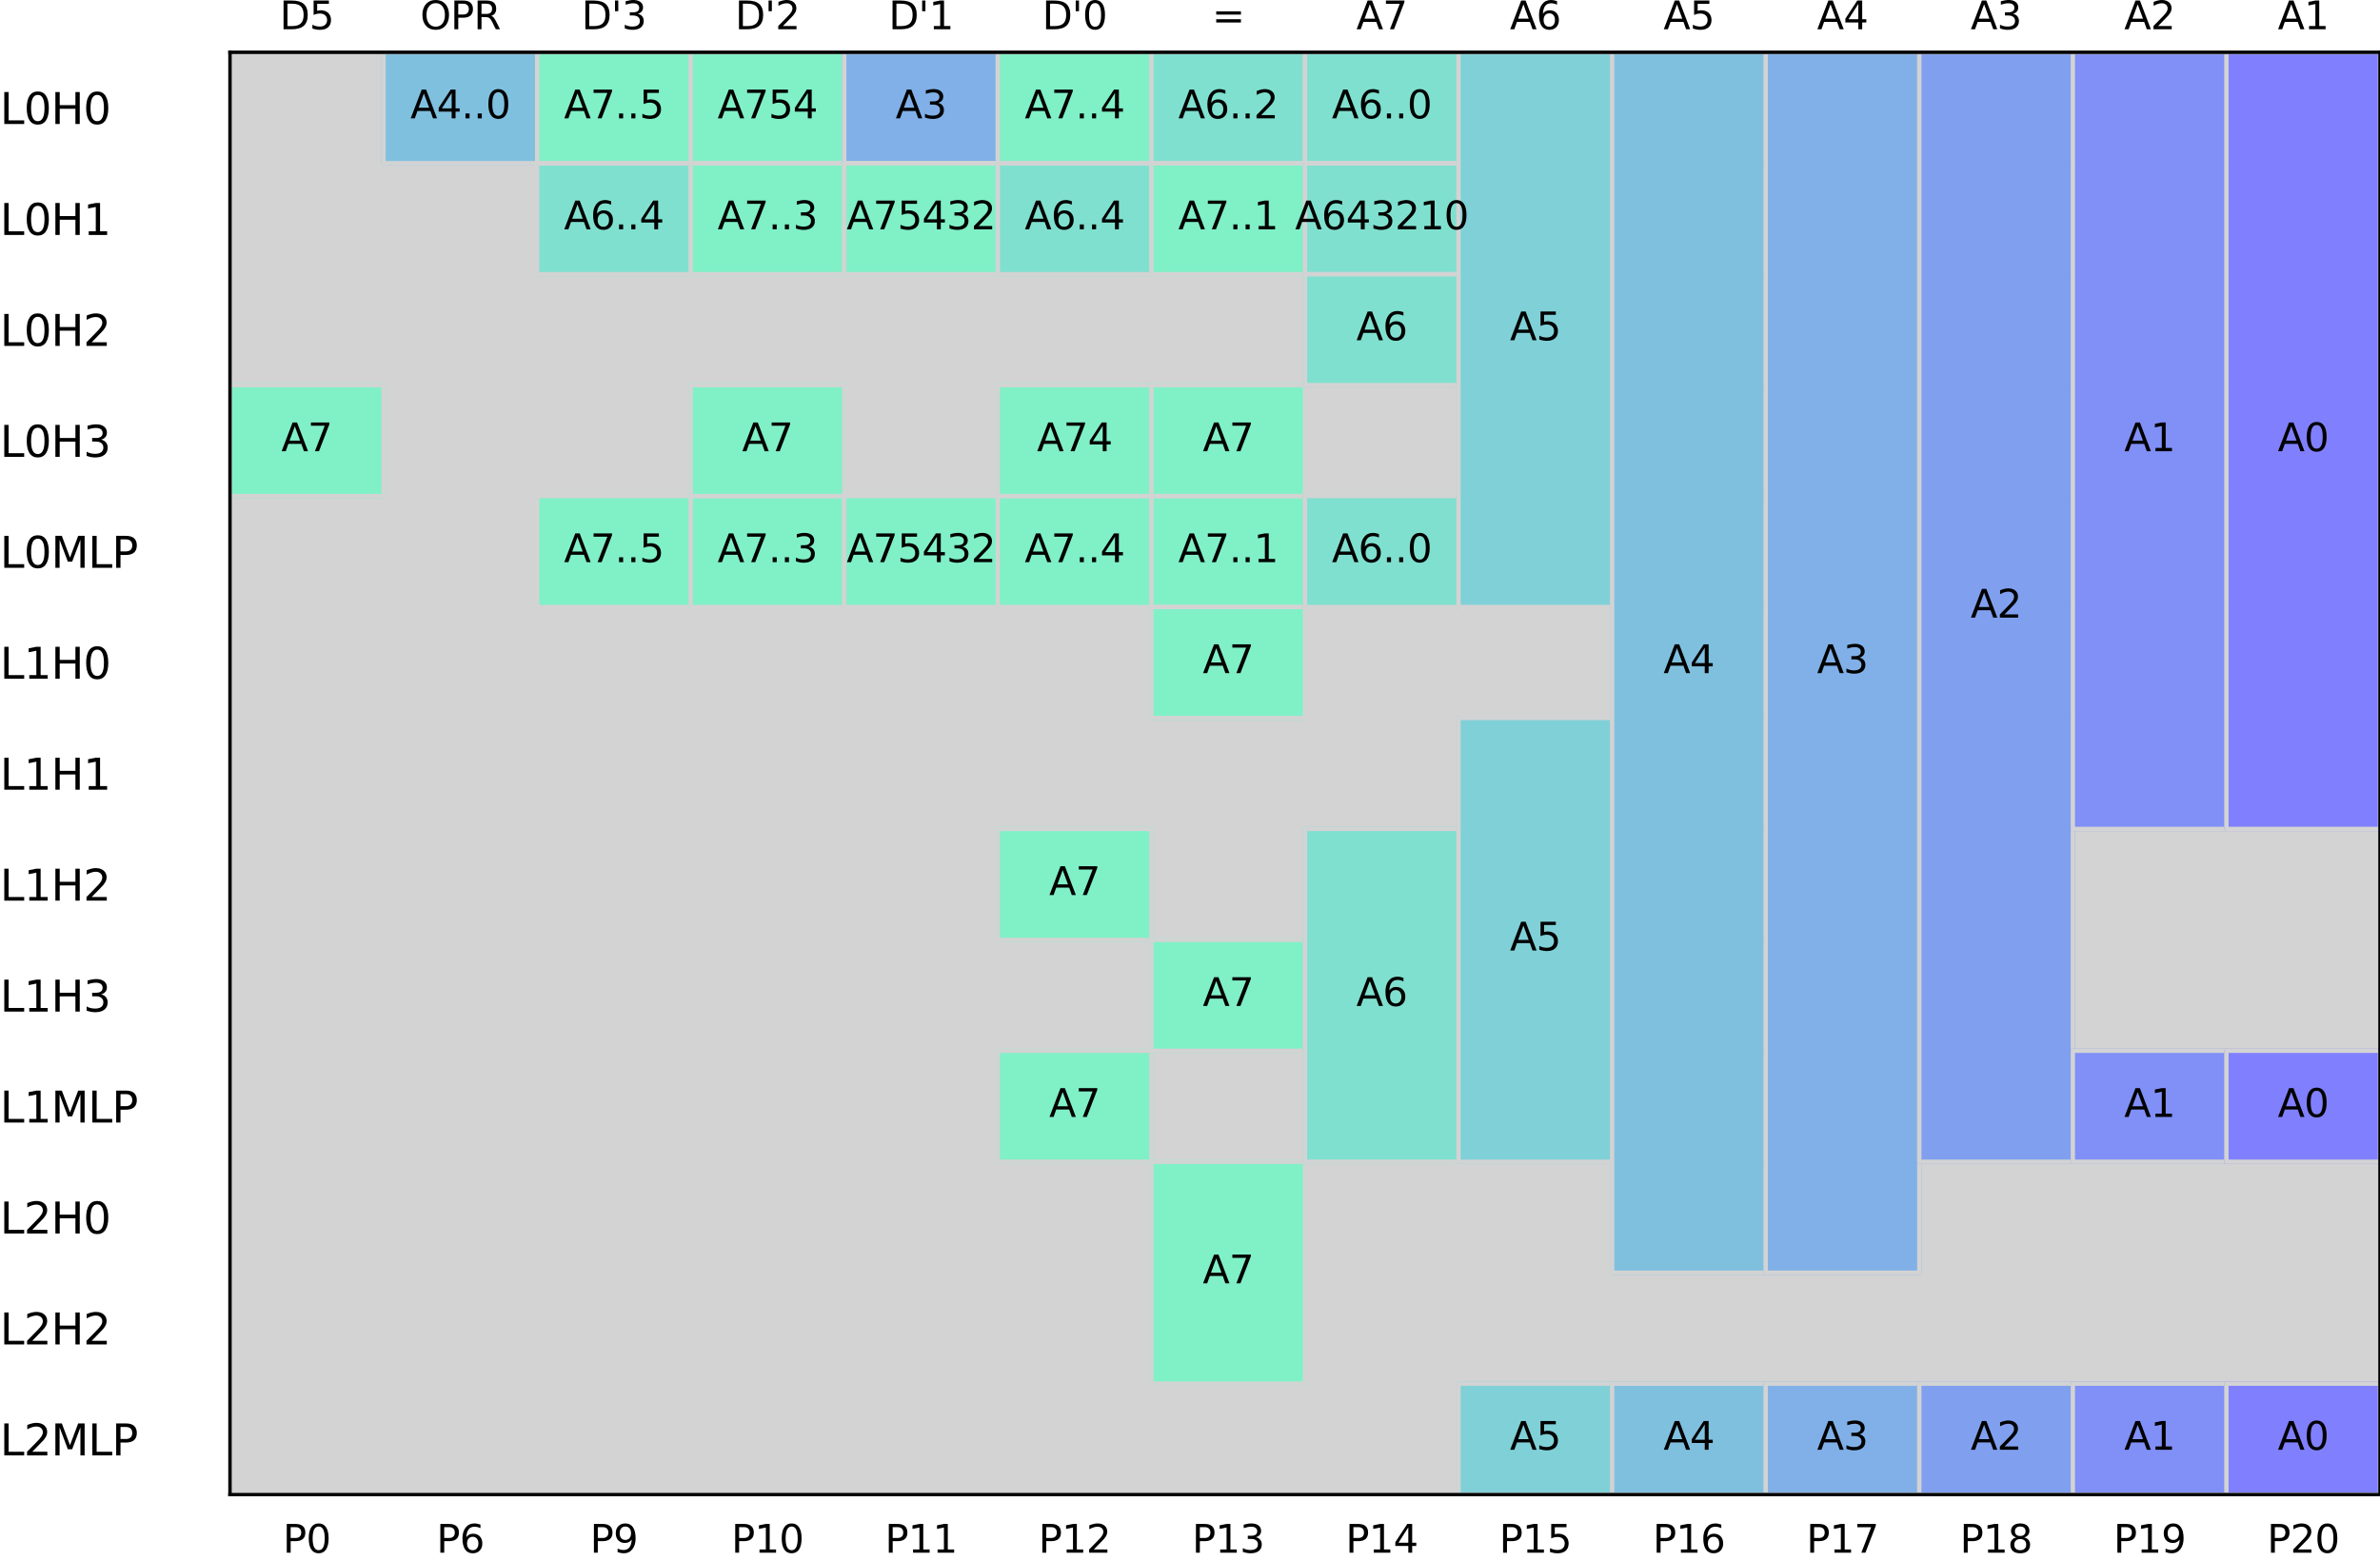 <?xml version="1.0" encoding="utf-8" standalone="no"?>
<!DOCTYPE svg PUBLIC "-//W3C//DTD SVG 1.1//EN"
  "http://www.w3.org/Graphics/SVG/1.1/DTD/svg11.dtd">
<svg xmlns:xlink="http://www.w3.org/1999/xlink" width="555.92pt" height="364.62pt" viewBox="0 0 555.92 364.62" xmlns="http://www.w3.org/2000/svg" version="1.1">
 <defs>
  <style type="text/css">*{stroke-linejoin: round; stroke-linecap: butt}</style>
 </defs>
 <g id="figure_1">
  <g id="patch_1">
   <path d="M 0 364.62 
L 555.92 364.62 
L 555.92 0 
L 0 0 
z
" style="fill: #ffffff"/>
  </g>
  <g id="axes_1">
   <g id="patch_2">
    <path d="M 53.72 349.17 
L 555.92 349.17 
L 555.92 12.21 
L 53.72 12.21 
z
" style="fill: #ffffff"/>
   </g>
   <g id="patch_3">
    <path d="M 53.72 349.17 
L 555.92 349.17 
L 555.92 12.21 
L 53.72 12.21 
z
" clip-path="url(#pbaf169f034)" style="fill: #d3d3d3; stroke: #d3d3d3; stroke-linejoin: miter"/>
   </g>
   <g id="patch_4">
    <path d="M 53.72 115.89 
L 89.591 115.89 
L 89.591 89.97 
L 53.72 89.97 
z
" clip-path="url(#pbaf169f034)" style="fill: #80f0c7; stroke: #80f0c7; stroke-linejoin: miter"/>
   </g>
   <g id="patch_5">
    <path d="M 53.72 89.97 
L 89.591 89.97 
L 89.591 115.89 
L 53.72 115.89 
L 53.72 89.97 
z
" clip-path="url(#pbaf169f034)" style="fill: none; stroke: #d3d3d3; stroke-linejoin: miter"/>
   </g>
   <g id="patch_6">
    <path d="M 89.591 38.13 
L 125.463 38.13 
L 125.463 12.21 
L 89.591 12.21 
z
" clip-path="url(#pbaf169f034)" style="fill: #80c0df; stroke: #80c0df; stroke-linejoin: miter"/>
   </g>
   <g id="patch_7">
    <path d="M 89.591 12.21 
L 125.463 12.21 
L 125.463 38.13 
L 89.591 38.13 
L 89.591 12.21 
z
" clip-path="url(#pbaf169f034)" style="fill: none; stroke: #d3d3d3; stroke-linejoin: miter"/>
   </g>
   <g id="patch_8">
    <path d="M 125.463 38.13 
L 161.334 38.13 
L 161.334 12.21 
L 125.463 12.21 
z
" clip-path="url(#pbaf169f034)" style="fill: #80f0c7; stroke: #80f0c7; stroke-linejoin: miter"/>
   </g>
   <g id="patch_9">
    <path d="M 125.463 64.05 
L 161.334 64.05 
L 161.334 38.13 
L 125.463 38.13 
z
" clip-path="url(#pbaf169f034)" style="fill: #80e0cf; stroke: #80e0cf; stroke-linejoin: miter"/>
   </g>
   <g id="patch_10">
    <path d="M 125.463 12.21 
L 161.334 12.21 
L 161.334 38.13 
L 125.463 38.13 
L 125.463 12.21 
z
" clip-path="url(#pbaf169f034)" style="fill: none; stroke: #d3d3d3; stroke-linejoin: miter"/>
   </g>
   <g id="patch_11">
    <path d="M 125.463 38.13 
L 161.334 38.13 
L 161.334 64.05 
L 125.463 64.05 
L 125.463 38.13 
z
" clip-path="url(#pbaf169f034)" style="fill: none; stroke: #d3d3d3; stroke-linejoin: miter"/>
   </g>
   <g id="patch_12">
    <path d="M 125.463 141.81 
L 161.334 141.81 
L 161.334 115.89 
L 125.463 115.89 
z
" clip-path="url(#pbaf169f034)" style="fill: #80f0c7; stroke: #80f0c7; stroke-linejoin: miter"/>
   </g>
   <g id="patch_13">
    <path d="M 125.463 115.89 
L 161.334 115.89 
L 161.334 141.81 
L 125.463 141.81 
L 125.463 115.89 
z
" clip-path="url(#pbaf169f034)" style="fill: none; stroke: #d3d3d3; stroke-linejoin: miter"/>
   </g>
   <g id="patch_14">
    <path d="M 161.334 38.13 
L 197.206 38.13 
L 197.206 12.21 
L 161.334 12.21 
z
" clip-path="url(#pbaf169f034)" style="fill: #80f0c7; stroke: #80f0c7; stroke-linejoin: miter"/>
   </g>
   <g id="patch_15">
    <path d="M 161.334 64.05 
L 197.206 64.05 
L 197.206 38.13 
L 161.334 38.13 
z
" clip-path="url(#pbaf169f034)" style="fill: #80f0c7; stroke: #80f0c7; stroke-linejoin: miter"/>
   </g>
   <g id="patch_16">
    <path d="M 161.334 12.21 
L 197.206 12.21 
L 197.206 38.13 
L 161.334 38.13 
L 161.334 12.21 
z
" clip-path="url(#pbaf169f034)" style="fill: none; stroke: #d3d3d3; stroke-linejoin: miter"/>
   </g>
   <g id="patch_17">
    <path d="M 161.334 38.13 
L 197.206 38.13 
L 197.206 64.05 
L 161.334 64.05 
L 161.334 38.13 
z
" clip-path="url(#pbaf169f034)" style="fill: none; stroke: #d3d3d3; stroke-linejoin: miter"/>
   </g>
   <g id="patch_18">
    <path d="M 161.334 115.89 
L 197.206 115.89 
L 197.206 89.97 
L 161.334 89.97 
z
" clip-path="url(#pbaf169f034)" style="fill: #80f0c7; stroke: #80f0c7; stroke-linejoin: miter"/>
   </g>
   <g id="patch_19">
    <path d="M 161.334 141.81 
L 197.206 141.81 
L 197.206 115.89 
L 161.334 115.89 
z
" clip-path="url(#pbaf169f034)" style="fill: #80f0c7; stroke: #80f0c7; stroke-linejoin: miter"/>
   </g>
   <g id="patch_20">
    <path d="M 161.334 89.97 
L 197.206 89.97 
L 197.206 115.89 
L 161.334 115.89 
L 161.334 89.97 
z
" clip-path="url(#pbaf169f034)" style="fill: none; stroke: #d3d3d3; stroke-linejoin: miter"/>
   </g>
   <g id="patch_21">
    <path d="M 161.334 115.89 
L 197.206 115.89 
L 197.206 141.81 
L 161.334 141.81 
L 161.334 115.89 
z
" clip-path="url(#pbaf169f034)" style="fill: none; stroke: #d3d3d3; stroke-linejoin: miter"/>
   </g>
   <g id="patch_22">
    <path d="M 197.206 38.13 
L 233.077 38.13 
L 233.077 12.21 
L 197.206 12.21 
z
" clip-path="url(#pbaf169f034)" style="fill: #80b0e7; stroke: #80b0e7; stroke-linejoin: miter"/>
   </g>
   <g id="patch_23">
    <path d="M 197.206 64.05 
L 233.077 64.05 
L 233.077 38.13 
L 197.206 38.13 
z
" clip-path="url(#pbaf169f034)" style="fill: #80f0c7; stroke: #80f0c7; stroke-linejoin: miter"/>
   </g>
   <g id="patch_24">
    <path d="M 197.206 12.21 
L 233.077 12.21 
L 233.077 38.13 
L 197.206 38.13 
L 197.206 12.21 
z
" clip-path="url(#pbaf169f034)" style="fill: none; stroke: #d3d3d3; stroke-linejoin: miter"/>
   </g>
   <g id="patch_25">
    <path d="M 197.206 38.13 
L 233.077 38.13 
L 233.077 64.05 
L 197.206 64.05 
L 197.206 38.13 
z
" clip-path="url(#pbaf169f034)" style="fill: none; stroke: #d3d3d3; stroke-linejoin: miter"/>
   </g>
   <g id="patch_26">
    <path d="M 197.206 141.81 
L 233.077 141.81 
L 233.077 115.89 
L 197.206 115.89 
z
" clip-path="url(#pbaf169f034)" style="fill: #80f0c7; stroke: #80f0c7; stroke-linejoin: miter"/>
   </g>
   <g id="patch_27">
    <path d="M 197.206 115.89 
L 233.077 115.89 
L 233.077 141.81 
L 197.206 141.81 
L 197.206 115.89 
z
" clip-path="url(#pbaf169f034)" style="fill: none; stroke: #d3d3d3; stroke-linejoin: miter"/>
   </g>
   <g id="patch_28">
    <path d="M 233.077 38.13 
L 268.949 38.13 
L 268.949 12.21 
L 233.077 12.21 
z
" clip-path="url(#pbaf169f034)" style="fill: #80f0c7; stroke: #80f0c7; stroke-linejoin: miter"/>
   </g>
   <g id="patch_29">
    <path d="M 233.077 64.05 
L 268.949 64.05 
L 268.949 38.13 
L 233.077 38.13 
z
" clip-path="url(#pbaf169f034)" style="fill: #80e0cf; stroke: #80e0cf; stroke-linejoin: miter"/>
   </g>
   <g id="patch_30">
    <path d="M 233.077 12.21 
L 268.949 12.21 
L 268.949 38.13 
L 233.077 38.13 
L 233.077 12.21 
z
" clip-path="url(#pbaf169f034)" style="fill: none; stroke: #d3d3d3; stroke-linejoin: miter"/>
   </g>
   <g id="patch_31">
    <path d="M 233.077 38.13 
L 268.949 38.13 
L 268.949 64.05 
L 233.077 64.05 
L 233.077 38.13 
z
" clip-path="url(#pbaf169f034)" style="fill: none; stroke: #d3d3d3; stroke-linejoin: miter"/>
   </g>
   <g id="patch_32">
    <path d="M 233.077 115.89 
L 268.949 115.89 
L 268.949 89.97 
L 233.077 89.97 
z
" clip-path="url(#pbaf169f034)" style="fill: #80f0c7; stroke: #80f0c7; stroke-linejoin: miter"/>
   </g>
   <g id="patch_33">
    <path d="M 233.077 141.81 
L 268.949 141.81 
L 268.949 115.89 
L 233.077 115.89 
z
" clip-path="url(#pbaf169f034)" style="fill: #80f0c7; stroke: #80f0c7; stroke-linejoin: miter"/>
   </g>
   <g id="patch_34">
    <path d="M 233.077 89.97 
L 268.949 89.97 
L 268.949 115.89 
L 233.077 115.89 
L 233.077 89.97 
z
" clip-path="url(#pbaf169f034)" style="fill: none; stroke: #d3d3d3; stroke-linejoin: miter"/>
   </g>
   <g id="patch_35">
    <path d="M 233.077 115.89 
L 268.949 115.89 
L 268.949 141.81 
L 233.077 141.81 
L 233.077 115.89 
z
" clip-path="url(#pbaf169f034)" style="fill: none; stroke: #d3d3d3; stroke-linejoin: miter"/>
   </g>
   <g id="patch_36">
    <path d="M 233.077 219.57 
L 268.949 219.57 
L 268.949 193.65 
L 233.077 193.65 
z
" clip-path="url(#pbaf169f034)" style="fill: #80f0c7; stroke: #80f0c7; stroke-linejoin: miter"/>
   </g>
   <g id="patch_37">
    <path d="M 233.077 193.65 
L 268.949 193.65 
L 268.949 219.57 
L 233.077 219.57 
L 233.077 193.65 
z
" clip-path="url(#pbaf169f034)" style="fill: none; stroke: #d3d3d3; stroke-linejoin: miter"/>
   </g>
   <g id="patch_38">
    <path d="M 233.077 271.41 
L 268.949 271.41 
L 268.949 245.49 
L 233.077 245.49 
z
" clip-path="url(#pbaf169f034)" style="fill: #80f0c7; stroke: #80f0c7; stroke-linejoin: miter"/>
   </g>
   <g id="patch_39">
    <path d="M 233.077 245.49 
L 268.949 245.49 
L 268.949 271.41 
L 233.077 271.41 
L 233.077 245.49 
z
" clip-path="url(#pbaf169f034)" style="fill: none; stroke: #d3d3d3; stroke-linejoin: miter"/>
   </g>
   <g id="patch_40">
    <path d="M 268.949 38.13 
L 304.82 38.13 
L 304.82 12.21 
L 268.949 12.21 
z
" clip-path="url(#pbaf169f034)" style="fill: #80e0cf; stroke: #80e0cf; stroke-linejoin: miter"/>
   </g>
   <g id="patch_41">
    <path d="M 268.949 64.05 
L 304.82 64.05 
L 304.82 38.13 
L 268.949 38.13 
z
" clip-path="url(#pbaf169f034)" style="fill: #80f0c7; stroke: #80f0c7; stroke-linejoin: miter"/>
   </g>
   <g id="patch_42">
    <path d="M 268.949 12.21 
L 304.82 12.21 
L 304.82 38.13 
L 268.949 38.13 
L 268.949 12.21 
z
" clip-path="url(#pbaf169f034)" style="fill: none; stroke: #d3d3d3; stroke-linejoin: miter"/>
   </g>
   <g id="patch_43">
    <path d="M 268.949 38.13 
L 304.82 38.13 
L 304.82 64.05 
L 268.949 64.05 
L 268.949 38.13 
z
" clip-path="url(#pbaf169f034)" style="fill: none; stroke: #d3d3d3; stroke-linejoin: miter"/>
   </g>
   <g id="patch_44">
    <path d="M 268.949 115.89 
L 304.82 115.89 
L 304.82 89.97 
L 268.949 89.97 
z
" clip-path="url(#pbaf169f034)" style="fill: #80f0c7; stroke: #80f0c7; stroke-linejoin: miter"/>
   </g>
   <g id="patch_45">
    <path d="M 268.949 141.81 
L 304.82 141.81 
L 304.82 115.89 
L 268.949 115.89 
z
" clip-path="url(#pbaf169f034)" style="fill: #80f0c7; stroke: #80f0c7; stroke-linejoin: miter"/>
   </g>
   <g id="patch_46">
    <path d="M 268.949 89.97 
L 304.82 89.97 
L 304.82 115.89 
L 268.949 115.89 
L 268.949 89.97 
z
" clip-path="url(#pbaf169f034)" style="fill: none; stroke: #d3d3d3; stroke-linejoin: miter"/>
   </g>
   <g id="patch_47">
    <path d="M 268.949 167.73 
L 304.82 167.73 
L 304.82 141.81 
L 268.949 141.81 
z
" clip-path="url(#pbaf169f034)" style="fill: #80f0c7; stroke: #80f0c7; stroke-linejoin: miter"/>
   </g>
   <g id="patch_48">
    <path d="M 268.949 115.89 
L 304.82 115.89 
L 304.82 141.81 
L 268.949 141.81 
L 268.949 115.89 
z
" clip-path="url(#pbaf169f034)" style="fill: none; stroke: #d3d3d3; stroke-linejoin: miter"/>
   </g>
   <g id="patch_49">
    <path d="M 268.949 141.81 
L 304.82 141.81 
L 304.82 167.73 
L 268.949 167.73 
L 268.949 141.81 
z
" clip-path="url(#pbaf169f034)" style="fill: none; stroke: #d3d3d3; stroke-linejoin: miter"/>
   </g>
   <g id="patch_50">
    <path d="M 268.949 245.49 
L 304.82 245.49 
L 304.82 219.57 
L 268.949 219.57 
z
" clip-path="url(#pbaf169f034)" style="fill: #80f0c7; stroke: #80f0c7; stroke-linejoin: miter"/>
   </g>
   <g id="patch_51">
    <path d="M 268.949 219.57 
L 304.82 219.57 
L 304.82 245.49 
L 268.949 245.49 
L 268.949 219.57 
z
" clip-path="url(#pbaf169f034)" style="fill: none; stroke: #d3d3d3; stroke-linejoin: miter"/>
   </g>
   <g id="patch_52">
    <path d="M 268.949 297.33 
L 304.82 297.33 
L 304.82 271.41 
L 268.949 271.41 
z
" clip-path="url(#pbaf169f034)" style="fill: #80f0c7; stroke: #80f0c7; stroke-linejoin: miter"/>
   </g>
   <g id="patch_53">
    <path d="M 268.949 323.25 
L 304.82 323.25 
L 304.82 297.33 
L 268.949 297.33 
z
" clip-path="url(#pbaf169f034)" style="fill: #80f0c7; stroke: #80f0c7; stroke-linejoin: miter"/>
   </g>
   <g id="patch_54">
    <path d="M 268.949 271.41 
L 304.82 271.41 
L 304.82 323.25 
L 268.949 323.25 
L 268.949 271.41 
z
" clip-path="url(#pbaf169f034)" style="fill: none; stroke: #d3d3d3; stroke-linejoin: miter"/>
   </g>
   <g id="patch_55">
    <path d="M 304.82 38.13 
L 340.691 38.13 
L 340.691 12.21 
L 304.82 12.21 
z
" clip-path="url(#pbaf169f034)" style="fill: #80e0cf; stroke: #80e0cf; stroke-linejoin: miter"/>
   </g>
   <g id="patch_56">
    <path d="M 304.82 64.05 
L 340.691 64.05 
L 340.691 38.13 
L 304.82 38.13 
z
" clip-path="url(#pbaf169f034)" style="fill: #80e0cf; stroke: #80e0cf; stroke-linejoin: miter"/>
   </g>
   <g id="patch_57">
    <path d="M 304.82 12.21 
L 340.691 12.21 
L 340.691 38.13 
L 304.82 38.13 
L 304.82 12.21 
z
" clip-path="url(#pbaf169f034)" style="fill: none; stroke: #d3d3d3; stroke-linejoin: miter"/>
   </g>
   <g id="patch_58">
    <path d="M 304.82 89.97 
L 340.691 89.97 
L 340.691 64.05 
L 304.82 64.05 
z
" clip-path="url(#pbaf169f034)" style="fill: #80e0cf; stroke: #80e0cf; stroke-linejoin: miter"/>
   </g>
   <g id="patch_59">
    <path d="M 304.82 38.13 
L 340.691 38.13 
L 340.691 64.05 
L 304.82 64.05 
L 304.82 38.13 
z
" clip-path="url(#pbaf169f034)" style="fill: none; stroke: #d3d3d3; stroke-linejoin: miter"/>
   </g>
   <g id="patch_60">
    <path d="M 304.82 64.05 
L 340.691 64.05 
L 340.691 89.97 
L 304.82 89.97 
L 304.82 64.05 
z
" clip-path="url(#pbaf169f034)" style="fill: none; stroke: #d3d3d3; stroke-linejoin: miter"/>
   </g>
   <g id="patch_61">
    <path d="M 304.82 141.81 
L 340.691 141.81 
L 340.691 115.89 
L 304.82 115.89 
z
" clip-path="url(#pbaf169f034)" style="fill: #80e0cf; stroke: #80e0cf; stroke-linejoin: miter"/>
   </g>
   <g id="patch_62">
    <path d="M 304.82 115.89 
L 340.691 115.89 
L 340.691 141.81 
L 304.82 141.81 
L 304.82 115.89 
z
" clip-path="url(#pbaf169f034)" style="fill: none; stroke: #d3d3d3; stroke-linejoin: miter"/>
   </g>
   <g id="patch_63">
    <path d="M 304.82 219.57 
L 340.691 219.57 
L 340.691 193.65 
L 304.82 193.65 
z
" clip-path="url(#pbaf169f034)" style="fill: #80e0cf; stroke: #80e0cf; stroke-linejoin: miter"/>
   </g>
   <g id="patch_64">
    <path d="M 304.82 245.49 
L 340.691 245.49 
L 340.691 219.57 
L 304.82 219.57 
z
" clip-path="url(#pbaf169f034)" style="fill: #80e0cf; stroke: #80e0cf; stroke-linejoin: miter"/>
   </g>
   <g id="patch_65">
    <path d="M 304.82 271.41 
L 340.691 271.41 
L 340.691 245.49 
L 304.82 245.49 
z
" clip-path="url(#pbaf169f034)" style="fill: #80e0cf; stroke: #80e0cf; stroke-linejoin: miter"/>
   </g>
   <g id="patch_66">
    <path d="M 304.82 193.65 
L 340.691 193.65 
L 340.691 271.41 
L 304.82 271.41 
L 304.82 193.65 
z
" clip-path="url(#pbaf169f034)" style="fill: none; stroke: #d3d3d3; stroke-linejoin: miter"/>
   </g>
   <g id="patch_67">
    <path d="M 340.691 38.13 
L 376.563 38.13 
L 376.563 12.21 
L 340.691 12.21 
z
" clip-path="url(#pbaf169f034)" style="fill: #80d0d7; stroke: #80d0d7; stroke-linejoin: miter"/>
   </g>
   <g id="patch_68">
    <path d="M 340.691 64.05 
L 376.563 64.05 
L 376.563 38.13 
L 340.691 38.13 
z
" clip-path="url(#pbaf169f034)" style="fill: #80d0d7; stroke: #80d0d7; stroke-linejoin: miter"/>
   </g>
   <g id="patch_69">
    <path d="M 340.691 89.97 
L 376.563 89.97 
L 376.563 64.05 
L 340.691 64.05 
z
" clip-path="url(#pbaf169f034)" style="fill: #80d0d7; stroke: #80d0d7; stroke-linejoin: miter"/>
   </g>
   <g id="patch_70">
    <path d="M 340.691 115.89 
L 376.563 115.89 
L 376.563 89.97 
L 340.691 89.97 
z
" clip-path="url(#pbaf169f034)" style="fill: #80d0d7; stroke: #80d0d7; stroke-linejoin: miter"/>
   </g>
   <g id="patch_71">
    <path d="M 340.691 141.81 
L 376.563 141.81 
L 376.563 115.89 
L 340.691 115.89 
z
" clip-path="url(#pbaf169f034)" style="fill: #80d0d7; stroke: #80d0d7; stroke-linejoin: miter"/>
   </g>
   <g id="patch_72">
    <path d="M 340.691 12.21 
L 376.563 12.21 
L 376.563 141.81 
L 340.691 141.81 
L 340.691 12.21 
z
" clip-path="url(#pbaf169f034)" style="fill: none; stroke: #d3d3d3; stroke-linejoin: miter"/>
   </g>
   <g id="patch_73">
    <path d="M 340.691 193.65 
L 376.563 193.65 
L 376.563 167.73 
L 340.691 167.73 
z
" clip-path="url(#pbaf169f034)" style="fill: #80d0d7; stroke: #80d0d7; stroke-linejoin: miter"/>
   </g>
   <g id="patch_74">
    <path d="M 340.691 219.57 
L 376.563 219.57 
L 376.563 193.65 
L 340.691 193.65 
z
" clip-path="url(#pbaf169f034)" style="fill: #80d0d7; stroke: #80d0d7; stroke-linejoin: miter"/>
   </g>
   <g id="patch_75">
    <path d="M 340.691 245.49 
L 376.563 245.49 
L 376.563 219.57 
L 340.691 219.57 
z
" clip-path="url(#pbaf169f034)" style="fill: #80d0d7; stroke: #80d0d7; stroke-linejoin: miter"/>
   </g>
   <g id="patch_76">
    <path d="M 340.691 271.41 
L 376.563 271.41 
L 376.563 245.49 
L 340.691 245.49 
z
" clip-path="url(#pbaf169f034)" style="fill: #80d0d7; stroke: #80d0d7; stroke-linejoin: miter"/>
   </g>
   <g id="patch_77">
    <path d="M 340.691 167.73 
L 376.563 167.73 
L 376.563 271.41 
L 340.691 271.41 
L 340.691 167.73 
z
" clip-path="url(#pbaf169f034)" style="fill: none; stroke: #d3d3d3; stroke-linejoin: miter"/>
   </g>
   <g id="patch_78">
    <path d="M 340.691 349.17 
L 376.563 349.17 
L 376.563 323.25 
L 340.691 323.25 
z
" clip-path="url(#pbaf169f034)" style="fill: #80d0d7; stroke: #80d0d7; stroke-linejoin: miter"/>
   </g>
   <g id="patch_79">
    <path d="M 340.691 323.25 
L 376.563 323.25 
L 376.563 349.17 
L 340.691 349.17 
L 340.691 323.25 
z
" clip-path="url(#pbaf169f034)" style="fill: none; stroke: #d3d3d3; stroke-linejoin: miter"/>
   </g>
   <g id="patch_80">
    <path d="M 376.563 38.13 
L 412.434 38.13 
L 412.434 12.21 
L 376.563 12.21 
z
" clip-path="url(#pbaf169f034)" style="fill: #80c0df; stroke: #80c0df; stroke-linejoin: miter"/>
   </g>
   <g id="patch_81">
    <path d="M 376.563 64.05 
L 412.434 64.05 
L 412.434 38.13 
L 376.563 38.13 
z
" clip-path="url(#pbaf169f034)" style="fill: #80c0df; stroke: #80c0df; stroke-linejoin: miter"/>
   </g>
   <g id="patch_82">
    <path d="M 376.563 89.97 
L 412.434 89.97 
L 412.434 64.05 
L 376.563 64.05 
z
" clip-path="url(#pbaf169f034)" style="fill: #80c0df; stroke: #80c0df; stroke-linejoin: miter"/>
   </g>
   <g id="patch_83">
    <path d="M 376.563 115.89 
L 412.434 115.89 
L 412.434 89.97 
L 376.563 89.97 
z
" clip-path="url(#pbaf169f034)" style="fill: #80c0df; stroke: #80c0df; stroke-linejoin: miter"/>
   </g>
   <g id="patch_84">
    <path d="M 376.563 141.81 
L 412.434 141.81 
L 412.434 115.89 
L 376.563 115.89 
z
" clip-path="url(#pbaf169f034)" style="fill: #80c0df; stroke: #80c0df; stroke-linejoin: miter"/>
   </g>
   <g id="patch_85">
    <path d="M 376.563 167.73 
L 412.434 167.73 
L 412.434 141.81 
L 376.563 141.81 
z
" clip-path="url(#pbaf169f034)" style="fill: #80c0df; stroke: #80c0df; stroke-linejoin: miter"/>
   </g>
   <g id="patch_86">
    <path d="M 376.563 193.65 
L 412.434 193.65 
L 412.434 167.73 
L 376.563 167.73 
z
" clip-path="url(#pbaf169f034)" style="fill: #80c0df; stroke: #80c0df; stroke-linejoin: miter"/>
   </g>
   <g id="patch_87">
    <path d="M 376.563 219.57 
L 412.434 219.57 
L 412.434 193.65 
L 376.563 193.65 
z
" clip-path="url(#pbaf169f034)" style="fill: #80c0df; stroke: #80c0df; stroke-linejoin: miter"/>
   </g>
   <g id="patch_88">
    <path d="M 376.563 245.49 
L 412.434 245.49 
L 412.434 219.57 
L 376.563 219.57 
z
" clip-path="url(#pbaf169f034)" style="fill: #80c0df; stroke: #80c0df; stroke-linejoin: miter"/>
   </g>
   <g id="patch_89">
    <path d="M 376.563 271.41 
L 412.434 271.41 
L 412.434 245.49 
L 376.563 245.49 
z
" clip-path="url(#pbaf169f034)" style="fill: #80c0df; stroke: #80c0df; stroke-linejoin: miter"/>
   </g>
   <g id="patch_90">
    <path d="M 376.563 297.33 
L 412.434 297.33 
L 412.434 271.41 
L 376.563 271.41 
z
" clip-path="url(#pbaf169f034)" style="fill: #80c0df; stroke: #80c0df; stroke-linejoin: miter"/>
   </g>
   <g id="patch_91">
    <path d="M 376.563 12.21 
L 412.434 12.21 
L 412.434 297.33 
L 376.563 297.33 
L 376.563 12.21 
z
" clip-path="url(#pbaf169f034)" style="fill: none; stroke: #d3d3d3; stroke-linejoin: miter"/>
   </g>
   <g id="patch_92">
    <path d="M 376.563 349.17 
L 412.434 349.17 
L 412.434 323.25 
L 376.563 323.25 
z
" clip-path="url(#pbaf169f034)" style="fill: #80c0df; stroke: #80c0df; stroke-linejoin: miter"/>
   </g>
   <g id="patch_93">
    <path d="M 376.563 323.25 
L 412.434 323.25 
L 412.434 349.17 
L 376.563 349.17 
L 376.563 323.25 
z
" clip-path="url(#pbaf169f034)" style="fill: none; stroke: #d3d3d3; stroke-linejoin: miter"/>
   </g>
   <g id="patch_94">
    <path d="M 412.434 38.13 
L 448.306 38.13 
L 448.306 12.21 
L 412.434 12.21 
z
" clip-path="url(#pbaf169f034)" style="fill: #80b0e7; stroke: #80b0e7; stroke-linejoin: miter"/>
   </g>
   <g id="patch_95">
    <path d="M 412.434 64.05 
L 448.306 64.05 
L 448.306 38.13 
L 412.434 38.13 
z
" clip-path="url(#pbaf169f034)" style="fill: #80b0e7; stroke: #80b0e7; stroke-linejoin: miter"/>
   </g>
   <g id="patch_96">
    <path d="M 412.434 89.97 
L 448.306 89.97 
L 448.306 64.05 
L 412.434 64.05 
z
" clip-path="url(#pbaf169f034)" style="fill: #80b0e7; stroke: #80b0e7; stroke-linejoin: miter"/>
   </g>
   <g id="patch_97">
    <path d="M 412.434 115.89 
L 448.306 115.89 
L 448.306 89.97 
L 412.434 89.97 
z
" clip-path="url(#pbaf169f034)" style="fill: #80b0e7; stroke: #80b0e7; stroke-linejoin: miter"/>
   </g>
   <g id="patch_98">
    <path d="M 412.434 141.81 
L 448.306 141.81 
L 448.306 115.89 
L 412.434 115.89 
z
" clip-path="url(#pbaf169f034)" style="fill: #80b0e7; stroke: #80b0e7; stroke-linejoin: miter"/>
   </g>
   <g id="patch_99">
    <path d="M 412.434 167.73 
L 448.306 167.73 
L 448.306 141.81 
L 412.434 141.81 
z
" clip-path="url(#pbaf169f034)" style="fill: #80b0e7; stroke: #80b0e7; stroke-linejoin: miter"/>
   </g>
   <g id="patch_100">
    <path d="M 412.434 193.65 
L 448.306 193.65 
L 448.306 167.73 
L 412.434 167.73 
z
" clip-path="url(#pbaf169f034)" style="fill: #80b0e7; stroke: #80b0e7; stroke-linejoin: miter"/>
   </g>
   <g id="patch_101">
    <path d="M 412.434 219.57 
L 448.306 219.57 
L 448.306 193.65 
L 412.434 193.65 
z
" clip-path="url(#pbaf169f034)" style="fill: #80b0e7; stroke: #80b0e7; stroke-linejoin: miter"/>
   </g>
   <g id="patch_102">
    <path d="M 412.434 245.49 
L 448.306 245.49 
L 448.306 219.57 
L 412.434 219.57 
z
" clip-path="url(#pbaf169f034)" style="fill: #80b0e7; stroke: #80b0e7; stroke-linejoin: miter"/>
   </g>
   <g id="patch_103">
    <path d="M 412.434 271.41 
L 448.306 271.41 
L 448.306 245.49 
L 412.434 245.49 
z
" clip-path="url(#pbaf169f034)" style="fill: #80b0e7; stroke: #80b0e7; stroke-linejoin: miter"/>
   </g>
   <g id="patch_104">
    <path d="M 412.434 297.33 
L 448.306 297.33 
L 448.306 271.41 
L 412.434 271.41 
z
" clip-path="url(#pbaf169f034)" style="fill: #80b0e7; stroke: #80b0e7; stroke-linejoin: miter"/>
   </g>
   <g id="patch_105">
    <path d="M 412.434 12.21 
L 448.306 12.21 
L 448.306 297.33 
L 412.434 297.33 
L 412.434 12.21 
z
" clip-path="url(#pbaf169f034)" style="fill: none; stroke: #d3d3d3; stroke-linejoin: miter"/>
   </g>
   <g id="patch_106">
    <path d="M 412.434 349.17 
L 448.306 349.17 
L 448.306 323.25 
L 412.434 323.25 
z
" clip-path="url(#pbaf169f034)" style="fill: #80b0e7; stroke: #80b0e7; stroke-linejoin: miter"/>
   </g>
   <g id="patch_107">
    <path d="M 412.434 323.25 
L 448.306 323.25 
L 448.306 349.17 
L 412.434 349.17 
L 412.434 323.25 
z
" clip-path="url(#pbaf169f034)" style="fill: none; stroke: #d3d3d3; stroke-linejoin: miter"/>
   </g>
   <g id="patch_108">
    <path d="M 448.306 38.13 
L 484.177 38.13 
L 484.177 12.21 
L 448.306 12.21 
z
" clip-path="url(#pbaf169f034)" style="fill: #80a0ef; stroke: #80a0ef; stroke-linejoin: miter"/>
   </g>
   <g id="patch_109">
    <path d="M 448.306 64.05 
L 484.177 64.05 
L 484.177 38.13 
L 448.306 38.13 
z
" clip-path="url(#pbaf169f034)" style="fill: #80a0ef; stroke: #80a0ef; stroke-linejoin: miter"/>
   </g>
   <g id="patch_110">
    <path d="M 448.306 89.97 
L 484.177 89.97 
L 484.177 64.05 
L 448.306 64.05 
z
" clip-path="url(#pbaf169f034)" style="fill: #80a0ef; stroke: #80a0ef; stroke-linejoin: miter"/>
   </g>
   <g id="patch_111">
    <path d="M 448.306 115.89 
L 484.177 115.89 
L 484.177 89.97 
L 448.306 89.97 
z
" clip-path="url(#pbaf169f034)" style="fill: #80a0ef; stroke: #80a0ef; stroke-linejoin: miter"/>
   </g>
   <g id="patch_112">
    <path d="M 448.306 141.81 
L 484.177 141.81 
L 484.177 115.89 
L 448.306 115.89 
z
" clip-path="url(#pbaf169f034)" style="fill: #80a0ef; stroke: #80a0ef; stroke-linejoin: miter"/>
   </g>
   <g id="patch_113">
    <path d="M 448.306 167.73 
L 484.177 167.73 
L 484.177 141.81 
L 448.306 141.81 
z
" clip-path="url(#pbaf169f034)" style="fill: #80a0ef; stroke: #80a0ef; stroke-linejoin: miter"/>
   </g>
   <g id="patch_114">
    <path d="M 448.306 193.65 
L 484.177 193.65 
L 484.177 167.73 
L 448.306 167.73 
z
" clip-path="url(#pbaf169f034)" style="fill: #80a0ef; stroke: #80a0ef; stroke-linejoin: miter"/>
   </g>
   <g id="patch_115">
    <path d="M 448.306 219.57 
L 484.177 219.57 
L 484.177 193.65 
L 448.306 193.65 
z
" clip-path="url(#pbaf169f034)" style="fill: #80a0ef; stroke: #80a0ef; stroke-linejoin: miter"/>
   </g>
   <g id="patch_116">
    <path d="M 448.306 245.49 
L 484.177 245.49 
L 484.177 219.57 
L 448.306 219.57 
z
" clip-path="url(#pbaf169f034)" style="fill: #80a0ef; stroke: #80a0ef; stroke-linejoin: miter"/>
   </g>
   <g id="patch_117">
    <path d="M 448.306 271.41 
L 484.177 271.41 
L 484.177 245.49 
L 448.306 245.49 
z
" clip-path="url(#pbaf169f034)" style="fill: #80a0ef; stroke: #80a0ef; stroke-linejoin: miter"/>
   </g>
   <g id="patch_118">
    <path d="M 448.306 12.21 
L 484.177 12.21 
L 484.177 271.41 
L 448.306 271.41 
L 448.306 12.21 
z
" clip-path="url(#pbaf169f034)" style="fill: none; stroke: #d3d3d3; stroke-linejoin: miter"/>
   </g>
   <g id="patch_119">
    <path d="M 448.306 349.17 
L 484.177 349.17 
L 484.177 323.25 
L 448.306 323.25 
z
" clip-path="url(#pbaf169f034)" style="fill: #80a0ef; stroke: #80a0ef; stroke-linejoin: miter"/>
   </g>
   <g id="patch_120">
    <path d="M 448.306 323.25 
L 484.177 323.25 
L 484.177 349.17 
L 448.306 349.17 
L 448.306 323.25 
z
" clip-path="url(#pbaf169f034)" style="fill: none; stroke: #d3d3d3; stroke-linejoin: miter"/>
   </g>
   <g id="patch_121">
    <path d="M 484.177 38.13 
L 520.049 38.13 
L 520.049 12.21 
L 484.177 12.21 
z
" clip-path="url(#pbaf169f034)" style="fill: #8090f7; stroke: #8090f7; stroke-linejoin: miter"/>
   </g>
   <g id="patch_122">
    <path d="M 484.177 64.05 
L 520.049 64.05 
L 520.049 38.13 
L 484.177 38.13 
z
" clip-path="url(#pbaf169f034)" style="fill: #8090f7; stroke: #8090f7; stroke-linejoin: miter"/>
   </g>
   <g id="patch_123">
    <path d="M 484.177 89.97 
L 520.049 89.97 
L 520.049 64.05 
L 484.177 64.05 
z
" clip-path="url(#pbaf169f034)" style="fill: #8090f7; stroke: #8090f7; stroke-linejoin: miter"/>
   </g>
   <g id="patch_124">
    <path d="M 484.177 115.89 
L 520.049 115.89 
L 520.049 89.97 
L 484.177 89.97 
z
" clip-path="url(#pbaf169f034)" style="fill: #8090f7; stroke: #8090f7; stroke-linejoin: miter"/>
   </g>
   <g id="patch_125">
    <path d="M 484.177 141.81 
L 520.049 141.81 
L 520.049 115.89 
L 484.177 115.89 
z
" clip-path="url(#pbaf169f034)" style="fill: #8090f7; stroke: #8090f7; stroke-linejoin: miter"/>
   </g>
   <g id="patch_126">
    <path d="M 484.177 167.73 
L 520.049 167.73 
L 520.049 141.81 
L 484.177 141.81 
z
" clip-path="url(#pbaf169f034)" style="fill: #8090f7; stroke: #8090f7; stroke-linejoin: miter"/>
   </g>
   <g id="patch_127">
    <path d="M 484.177 193.65 
L 520.049 193.65 
L 520.049 167.73 
L 484.177 167.73 
z
" clip-path="url(#pbaf169f034)" style="fill: #8090f7; stroke: #8090f7; stroke-linejoin: miter"/>
   </g>
   <g id="patch_128">
    <path d="M 484.177 12.21 
L 520.049 12.21 
L 520.049 193.65 
L 484.177 193.65 
L 484.177 12.21 
z
" clip-path="url(#pbaf169f034)" style="fill: none; stroke: #d3d3d3; stroke-linejoin: miter"/>
   </g>
   <g id="patch_129">
    <path d="M 484.177 271.41 
L 520.049 271.41 
L 520.049 245.49 
L 484.177 245.49 
z
" clip-path="url(#pbaf169f034)" style="fill: #8090f7; stroke: #8090f7; stroke-linejoin: miter"/>
   </g>
   <g id="patch_130">
    <path d="M 484.177 245.49 
L 520.049 245.49 
L 520.049 271.41 
L 484.177 271.41 
L 484.177 245.49 
z
" clip-path="url(#pbaf169f034)" style="fill: none; stroke: #d3d3d3; stroke-linejoin: miter"/>
   </g>
   <g id="patch_131">
    <path d="M 484.177 349.17 
L 520.049 349.17 
L 520.049 323.25 
L 484.177 323.25 
z
" clip-path="url(#pbaf169f034)" style="fill: #8090f7; stroke: #8090f7; stroke-linejoin: miter"/>
   </g>
   <g id="patch_132">
    <path d="M 484.177 323.25 
L 520.049 323.25 
L 520.049 349.17 
L 484.177 349.17 
L 484.177 323.25 
z
" clip-path="url(#pbaf169f034)" style="fill: none; stroke: #d3d3d3; stroke-linejoin: miter"/>
   </g>
   <g id="patch_133">
    <path d="M 520.049 38.13 
L 555.92 38.13 
L 555.92 12.21 
L 520.049 12.21 
z
" clip-path="url(#pbaf169f034)" style="fill: #8080ff; stroke: #8080ff; stroke-linejoin: miter"/>
   </g>
   <g id="patch_134">
    <path d="M 520.049 64.05 
L 555.92 64.05 
L 555.92 38.13 
L 520.049 38.13 
z
" clip-path="url(#pbaf169f034)" style="fill: #8080ff; stroke: #8080ff; stroke-linejoin: miter"/>
   </g>
   <g id="patch_135">
    <path d="M 520.049 89.97 
L 555.92 89.97 
L 555.92 64.05 
L 520.049 64.05 
z
" clip-path="url(#pbaf169f034)" style="fill: #8080ff; stroke: #8080ff; stroke-linejoin: miter"/>
   </g>
   <g id="patch_136">
    <path d="M 520.049 115.89 
L 555.92 115.89 
L 555.92 89.97 
L 520.049 89.97 
z
" clip-path="url(#pbaf169f034)" style="fill: #8080ff; stroke: #8080ff; stroke-linejoin: miter"/>
   </g>
   <g id="patch_137">
    <path d="M 520.049 141.81 
L 555.92 141.81 
L 555.92 115.89 
L 520.049 115.89 
z
" clip-path="url(#pbaf169f034)" style="fill: #8080ff; stroke: #8080ff; stroke-linejoin: miter"/>
   </g>
   <g id="patch_138">
    <path d="M 520.049 167.73 
L 555.92 167.73 
L 555.92 141.81 
L 520.049 141.81 
z
" clip-path="url(#pbaf169f034)" style="fill: #8080ff; stroke: #8080ff; stroke-linejoin: miter"/>
   </g>
   <g id="patch_139">
    <path d="M 520.049 193.65 
L 555.92 193.65 
L 555.92 167.73 
L 520.049 167.73 
z
" clip-path="url(#pbaf169f034)" style="fill: #8080ff; stroke: #8080ff; stroke-linejoin: miter"/>
   </g>
   <g id="patch_140">
    <path d="M 520.049 12.21 
L 555.92 12.21 
L 555.92 193.65 
L 520.049 193.65 
L 520.049 12.21 
z
" clip-path="url(#pbaf169f034)" style="fill: none; stroke: #d3d3d3; stroke-linejoin: miter"/>
   </g>
   <g id="patch_141">
    <path d="M 520.049 271.41 
L 555.92 271.41 
L 555.92 245.49 
L 520.049 245.49 
z
" clip-path="url(#pbaf169f034)" style="fill: #8080ff; stroke: #8080ff; stroke-linejoin: miter"/>
   </g>
   <g id="patch_142">
    <path d="M 520.049 245.49 
L 555.92 245.49 
L 555.92 271.41 
L 520.049 271.41 
L 520.049 245.49 
z
" clip-path="url(#pbaf169f034)" style="fill: none; stroke: #d3d3d3; stroke-linejoin: miter"/>
   </g>
   <g id="patch_143">
    <path d="M 520.049 349.17 
L 555.92 349.17 
L 555.92 323.25 
L 520.049 323.25 
z
" clip-path="url(#pbaf169f034)" style="fill: #8080ff; stroke: #8080ff; stroke-linejoin: miter"/>
   </g>
   <g id="patch_144">
    <path d="M 520.049 323.25 
L 555.92 323.25 
L 555.92 349.17 
L 520.049 349.17 
L 520.049 323.25 
z
" clip-path="url(#pbaf169f034)" style="fill: none; stroke: #d3d3d3; stroke-linejoin: miter"/>
   </g>
   <g id="matplotlib.axis_1">
    <g id="xtick_1">
     <g id="line2d_1"/>
     <g id="text_1">
      <!-- D5 -->
      <g transform="translate(65.328 6.839) scale(0.09 -0.09)">
       <defs>
        <path id="DejaVuSans-44" d="M 1259 4147 
L 1259 519 
L 2022 519 
Q 2988 519 3436 956 
Q 3884 1394 3884 2338 
Q 3884 3275 3436 3711 
Q 2988 4147 2022 4147 
L 1259 4147 
z
M 628 4666 
L 1925 4666 
Q 3281 4666 3915 4102 
Q 4550 3538 4550 2338 
Q 4550 1131 3912 565 
Q 3275 0 1925 0 
L 628 0 
L 628 4666 
z
" transform="scale(0.016)"/>
        <path id="DejaVuSans-35" d="M 691 4666 
L 3169 4666 
L 3169 4134 
L 1269 4134 
L 1269 2991 
Q 1406 3038 1543 3061 
Q 1681 3084 1819 3084 
Q 2600 3084 3056 2656 
Q 3513 2228 3513 1497 
Q 3513 744 3044 326 
Q 2575 -91 1722 -91 
Q 1428 -91 1123 -41 
Q 819 9 494 109 
L 494 744 
Q 775 591 1075 516 
Q 1375 441 1709 441 
Q 2250 441 2565 725 
Q 2881 1009 2881 1497 
Q 2881 1984 2565 2268 
Q 2250 2553 1709 2553 
Q 1456 2553 1204 2497 
Q 953 2441 691 2322 
L 691 4666 
z
" transform="scale(0.016)"/>
       </defs>
       <use xlink:href="#DejaVuSans-44"/>
       <use xlink:href="#DejaVuSans-35" x="77.002"/>
      </g>
     </g>
    </g>
    <g id="xtick_2">
     <g id="line2d_2"/>
     <g id="text_2">
      <!-- OPR -->
      <g transform="translate(98.145 6.839) scale(0.09 -0.09)">
       <defs>
        <path id="DejaVuSans-4f" d="M 2522 4238 
Q 1834 4238 1429 3725 
Q 1025 3213 1025 2328 
Q 1025 1447 1429 934 
Q 1834 422 2522 422 
Q 3209 422 3611 934 
Q 4013 1447 4013 2328 
Q 4013 3213 3611 3725 
Q 3209 4238 2522 4238 
z
M 2522 4750 
Q 3503 4750 4090 4092 
Q 4678 3434 4678 2328 
Q 4678 1225 4090 567 
Q 3503 -91 2522 -91 
Q 1538 -91 948 565 
Q 359 1222 359 2328 
Q 359 3434 948 4092 
Q 1538 4750 2522 4750 
z
" transform="scale(0.016)"/>
        <path id="DejaVuSans-50" d="M 1259 4147 
L 1259 2394 
L 2053 2394 
Q 2494 2394 2734 2622 
Q 2975 2850 2975 3272 
Q 2975 3691 2734 3919 
Q 2494 4147 2053 4147 
L 1259 4147 
z
M 628 4666 
L 2053 4666 
Q 2838 4666 3239 4311 
Q 3641 3956 3641 3272 
Q 3641 2581 3239 2228 
Q 2838 1875 2053 1875 
L 1259 1875 
L 1259 0 
L 628 0 
L 628 4666 
z
" transform="scale(0.016)"/>
        <path id="DejaVuSans-52" d="M 2841 2188 
Q 3044 2119 3236 1894 
Q 3428 1669 3622 1275 
L 4263 0 
L 3584 0 
L 2988 1197 
Q 2756 1666 2539 1819 
Q 2322 1972 1947 1972 
L 1259 1972 
L 1259 0 
L 628 0 
L 628 4666 
L 2053 4666 
Q 2853 4666 3247 4331 
Q 3641 3997 3641 3322 
Q 3641 2881 3436 2590 
Q 3231 2300 2841 2188 
z
M 1259 4147 
L 1259 2491 
L 2053 2491 
Q 2509 2491 2742 2702 
Q 2975 2913 2975 3322 
Q 2975 3731 2742 3939 
Q 2509 4147 2053 4147 
L 1259 4147 
z
" transform="scale(0.016)"/>
       </defs>
       <use xlink:href="#DejaVuSans-4f"/>
       <use xlink:href="#DejaVuSans-50" x="78.711"/>
       <use xlink:href="#DejaVuSans-52" x="139.014"/>
      </g>
     </g>
    </g>
    <g id="xtick_3">
     <g id="line2d_3"/>
     <g id="text_3">
      <!-- D'3 -->
      <g transform="translate(135.834 6.839) scale(0.09 -0.09)">
       <defs>
        <path id="DejaVuSans-27" d="M 1147 4666 
L 1147 2931 
L 616 2931 
L 616 4666 
L 1147 4666 
z
" transform="scale(0.016)"/>
        <path id="DejaVuSans-33" d="M 2597 2516 
Q 3050 2419 3304 2112 
Q 3559 1806 3559 1356 
Q 3559 666 3084 287 
Q 2609 -91 1734 -91 
Q 1441 -91 1130 -33 
Q 819 25 488 141 
L 488 750 
Q 750 597 1062 519 
Q 1375 441 1716 441 
Q 2309 441 2620 675 
Q 2931 909 2931 1356 
Q 2931 1769 2642 2001 
Q 2353 2234 1838 2234 
L 1294 2234 
L 1294 2753 
L 1863 2753 
Q 2328 2753 2575 2939 
Q 2822 3125 2822 3475 
Q 2822 3834 2567 4026 
Q 2313 4219 1838 4219 
Q 1578 4219 1281 4162 
Q 984 4106 628 3988 
L 628 4550 
Q 988 4650 1302 4700 
Q 1616 4750 1894 4750 
Q 2613 4750 3031 4423 
Q 3450 4097 3450 3541 
Q 3450 3153 3228 2886 
Q 3006 2619 2597 2516 
z
" transform="scale(0.016)"/>
       </defs>
       <use xlink:href="#DejaVuSans-44"/>
       <use xlink:href="#DejaVuSans-27" x="77.002"/>
       <use xlink:href="#DejaVuSans-33" x="104.492"/>
      </g>
     </g>
    </g>
    <g id="xtick_4">
     <g id="line2d_4"/>
     <g id="text_4">
      <!-- D'2 -->
      <g transform="translate(171.705 6.839) scale(0.09 -0.09)">
       <defs>
        <path id="DejaVuSans-32" d="M 1228 531 
L 3431 531 
L 3431 0 
L 469 0 
L 469 531 
Q 828 903 1448 1529 
Q 2069 2156 2228 2338 
Q 2531 2678 2651 2914 
Q 2772 3150 2772 3378 
Q 2772 3750 2511 3984 
Q 2250 4219 1831 4219 
Q 1534 4219 1204 4116 
Q 875 4013 500 3803 
L 500 4441 
Q 881 4594 1212 4672 
Q 1544 4750 1819 4750 
Q 2544 4750 2975 4387 
Q 3406 4025 3406 3419 
Q 3406 3131 3298 2873 
Q 3191 2616 2906 2266 
Q 2828 2175 2409 1742 
Q 1991 1309 1228 531 
z
" transform="scale(0.016)"/>
       </defs>
       <use xlink:href="#DejaVuSans-44"/>
       <use xlink:href="#DejaVuSans-27" x="77.002"/>
       <use xlink:href="#DejaVuSans-32" x="104.492"/>
      </g>
     </g>
    </g>
    <g id="xtick_5">
     <g id="line2d_5"/>
     <g id="text_5">
      <!-- D'1 -->
      <g transform="translate(207.577 6.839) scale(0.09 -0.09)">
       <defs>
        <path id="DejaVuSans-31" d="M 794 531 
L 1825 531 
L 1825 4091 
L 703 3866 
L 703 4441 
L 1819 4666 
L 2450 4666 
L 2450 531 
L 3481 531 
L 3481 0 
L 794 0 
L 794 531 
z
" transform="scale(0.016)"/>
       </defs>
       <use xlink:href="#DejaVuSans-44"/>
       <use xlink:href="#DejaVuSans-27" x="77.002"/>
       <use xlink:href="#DejaVuSans-31" x="104.492"/>
      </g>
     </g>
    </g>
    <g id="xtick_6">
     <g id="line2d_6"/>
     <g id="text_6">
      <!-- D'0 -->
      <g transform="translate(243.448 6.839) scale(0.09 -0.09)">
       <defs>
        <path id="DejaVuSans-30" d="M 2034 4250 
Q 1547 4250 1301 3770 
Q 1056 3291 1056 2328 
Q 1056 1369 1301 889 
Q 1547 409 2034 409 
Q 2525 409 2770 889 
Q 3016 1369 3016 2328 
Q 3016 3291 2770 3770 
Q 2525 4250 2034 4250 
z
M 2034 4750 
Q 2819 4750 3233 4129 
Q 3647 3509 3647 2328 
Q 3647 1150 3233 529 
Q 2819 -91 2034 -91 
Q 1250 -91 836 529 
Q 422 1150 422 2328 
Q 422 3509 836 4129 
Q 1250 4750 2034 4750 
z
" transform="scale(0.016)"/>
       </defs>
       <use xlink:href="#DejaVuSans-44"/>
       <use xlink:href="#DejaVuSans-27" x="77.002"/>
       <use xlink:href="#DejaVuSans-30" x="104.492"/>
      </g>
     </g>
    </g>
    <g id="xtick_7">
     <g id="line2d_7"/>
     <g id="text_7">
      <!-- = -->
      <g transform="translate(283.113 6.839) scale(0.09 -0.09)">
       <defs>
        <path id="DejaVuSans-3d" d="M 678 2906 
L 4684 2906 
L 4684 2381 
L 678 2381 
L 678 2906 
z
M 678 1631 
L 4684 1631 
L 4684 1100 
L 678 1100 
L 678 1631 
z
" transform="scale(0.016)"/>
       </defs>
       <use xlink:href="#DejaVuSans-3d"/>
      </g>
     </g>
    </g>
    <g id="xtick_8">
     <g id="line2d_8"/>
     <g id="text_8">
      <!-- A7 -->
      <g transform="translate(316.814 6.839) scale(0.09 -0.09)">
       <defs>
        <path id="DejaVuSans-41" d="M 2188 4044 
L 1331 1722 
L 3047 1722 
L 2188 4044 
z
M 1831 4666 
L 2547 4666 
L 4325 0 
L 3669 0 
L 3244 1197 
L 1141 1197 
L 716 0 
L 50 0 
L 1831 4666 
z
" transform="scale(0.016)"/>
        <path id="DejaVuSans-37" d="M 525 4666 
L 3525 4666 
L 3525 4397 
L 1831 0 
L 1172 0 
L 2766 4134 
L 525 4134 
L 525 4666 
z
" transform="scale(0.016)"/>
       </defs>
       <use xlink:href="#DejaVuSans-41"/>
       <use xlink:href="#DejaVuSans-37" x="68.408"/>
      </g>
     </g>
    </g>
    <g id="xtick_9">
     <g id="line2d_9"/>
     <g id="text_9">
      <!-- A6 -->
      <g transform="translate(352.686 6.839) scale(0.09 -0.09)">
       <defs>
        <path id="DejaVuSans-36" d="M 2113 2584 
Q 1688 2584 1439 2293 
Q 1191 2003 1191 1497 
Q 1191 994 1439 701 
Q 1688 409 2113 409 
Q 2538 409 2786 701 
Q 3034 994 3034 1497 
Q 3034 2003 2786 2293 
Q 2538 2584 2113 2584 
z
M 3366 4563 
L 3366 3988 
Q 3128 4100 2886 4159 
Q 2644 4219 2406 4219 
Q 1781 4219 1451 3797 
Q 1122 3375 1075 2522 
Q 1259 2794 1537 2939 
Q 1816 3084 2150 3084 
Q 2853 3084 3261 2657 
Q 3669 2231 3669 1497 
Q 3669 778 3244 343 
Q 2819 -91 2113 -91 
Q 1303 -91 875 529 
Q 447 1150 447 2328 
Q 447 3434 972 4092 
Q 1497 4750 2381 4750 
Q 2619 4750 2861 4703 
Q 3103 4656 3366 4563 
z
" transform="scale(0.016)"/>
       </defs>
       <use xlink:href="#DejaVuSans-41"/>
       <use xlink:href="#DejaVuSans-36" x="68.408"/>
      </g>
     </g>
    </g>
    <g id="xtick_10">
     <g id="line2d_10"/>
     <g id="text_10">
      <!-- A5 -->
      <g transform="translate(388.557 6.839) scale(0.09 -0.09)">
       <use xlink:href="#DejaVuSans-41"/>
       <use xlink:href="#DejaVuSans-35" x="68.408"/>
      </g>
     </g>
    </g>
    <g id="xtick_11">
     <g id="line2d_11"/>
     <g id="text_11">
      <!-- A4 -->
      <g transform="translate(424.429 6.839) scale(0.09 -0.09)">
       <defs>
        <path id="DejaVuSans-34" d="M 2419 4116 
L 825 1625 
L 2419 1625 
L 2419 4116 
z
M 2253 4666 
L 3047 4666 
L 3047 1625 
L 3713 1625 
L 3713 1100 
L 3047 1100 
L 3047 0 
L 2419 0 
L 2419 1100 
L 313 1100 
L 313 1709 
L 2253 4666 
z
" transform="scale(0.016)"/>
       </defs>
       <use xlink:href="#DejaVuSans-41"/>
       <use xlink:href="#DejaVuSans-34" x="68.408"/>
      </g>
     </g>
    </g>
    <g id="xtick_12">
     <g id="line2d_12"/>
     <g id="text_12">
      <!-- A3 -->
      <g transform="translate(460.3 6.839) scale(0.09 -0.09)">
       <use xlink:href="#DejaVuSans-41"/>
       <use xlink:href="#DejaVuSans-33" x="68.408"/>
      </g>
     </g>
    </g>
    <g id="xtick_13">
     <g id="line2d_13"/>
     <g id="text_13">
      <!-- A2 -->
      <g transform="translate(496.171 6.839) scale(0.09 -0.09)">
       <use xlink:href="#DejaVuSans-41"/>
       <use xlink:href="#DejaVuSans-32" x="68.408"/>
      </g>
     </g>
    </g>
    <g id="xtick_14">
     <g id="line2d_14"/>
     <g id="text_14">
      <!-- A1 -->
      <g transform="translate(532.043 6.839) scale(0.09 -0.09)">
       <use xlink:href="#DejaVuSans-41"/>
       <use xlink:href="#DejaVuSans-31" x="68.408"/>
      </g>
     </g>
    </g>
   </g>
   <g id="matplotlib.axis_2">
    <g id="ytick_1">
     <g id="line2d_15"/>
     <g id="text_15">
      <!-- L2MLP -->
      <g transform="translate(0 340.01) scale(0.1 -0.1)">
       <defs>
        <path id="DejaVuSans-4c" d="M 628 4666 
L 1259 4666 
L 1259 531 
L 3531 531 
L 3531 0 
L 628 0 
L 628 4666 
z
" transform="scale(0.016)"/>
        <path id="DejaVuSans-4d" d="M 628 4666 
L 1569 4666 
L 2759 1491 
L 3956 4666 
L 4897 4666 
L 4897 0 
L 4281 0 
L 4281 4097 
L 3078 897 
L 2444 897 
L 1241 4097 
L 1241 0 
L 628 0 
L 628 4666 
z
" transform="scale(0.016)"/>
       </defs>
       <use xlink:href="#DejaVuSans-4c"/>
       <use xlink:href="#DejaVuSans-32" x="55.713"/>
       <use xlink:href="#DejaVuSans-4d" x="119.336"/>
       <use xlink:href="#DejaVuSans-4c" x="205.615"/>
       <use xlink:href="#DejaVuSans-50" x="261.328"/>
      </g>
     </g>
    </g>
    <g id="ytick_2">
     <g id="line2d_16"/>
     <g id="text_16">
      <!-- L2H2 -->
      <g transform="translate(0 314.09) scale(0.1 -0.1)">
       <defs>
        <path id="DejaVuSans-48" d="M 628 4666 
L 1259 4666 
L 1259 2753 
L 3553 2753 
L 3553 4666 
L 4184 4666 
L 4184 0 
L 3553 0 
L 3553 2222 
L 1259 2222 
L 1259 0 
L 628 0 
L 628 4666 
z
" transform="scale(0.016)"/>
       </defs>
       <use xlink:href="#DejaVuSans-4c"/>
       <use xlink:href="#DejaVuSans-32" x="55.713"/>
       <use xlink:href="#DejaVuSans-48" x="119.336"/>
       <use xlink:href="#DejaVuSans-32" x="194.531"/>
      </g>
     </g>
    </g>
    <g id="ytick_3">
     <g id="line2d_17"/>
     <g id="text_17">
      <!-- L2H0 -->
      <g transform="translate(0 288.17) scale(0.1 -0.1)">
       <use xlink:href="#DejaVuSans-4c"/>
       <use xlink:href="#DejaVuSans-32" x="55.713"/>
       <use xlink:href="#DejaVuSans-48" x="119.336"/>
       <use xlink:href="#DejaVuSans-30" x="194.531"/>
      </g>
     </g>
    </g>
    <g id="ytick_4">
     <g id="line2d_18"/>
     <g id="text_18">
      <!-- L1MLP -->
      <g transform="translate(0 262.25) scale(0.1 -0.1)">
       <use xlink:href="#DejaVuSans-4c"/>
       <use xlink:href="#DejaVuSans-31" x="55.713"/>
       <use xlink:href="#DejaVuSans-4d" x="119.336"/>
       <use xlink:href="#DejaVuSans-4c" x="205.615"/>
       <use xlink:href="#DejaVuSans-50" x="261.328"/>
      </g>
     </g>
    </g>
    <g id="ytick_5">
     <g id="line2d_19"/>
     <g id="text_19">
      <!-- L1H3 -->
      <g transform="translate(0 236.33) scale(0.1 -0.1)">
       <use xlink:href="#DejaVuSans-4c"/>
       <use xlink:href="#DejaVuSans-31" x="55.713"/>
       <use xlink:href="#DejaVuSans-48" x="119.336"/>
       <use xlink:href="#DejaVuSans-33" x="194.531"/>
      </g>
     </g>
    </g>
    <g id="ytick_6">
     <g id="line2d_20"/>
     <g id="text_20">
      <!-- L1H2 -->
      <g transform="translate(0 210.41) scale(0.1 -0.1)">
       <use xlink:href="#DejaVuSans-4c"/>
       <use xlink:href="#DejaVuSans-31" x="55.713"/>
       <use xlink:href="#DejaVuSans-48" x="119.336"/>
       <use xlink:href="#DejaVuSans-32" x="194.531"/>
      </g>
     </g>
    </g>
    <g id="ytick_7">
     <g id="line2d_21"/>
     <g id="text_21">
      <!-- L1H1 -->
      <g transform="translate(0 184.49) scale(0.1 -0.1)">
       <use xlink:href="#DejaVuSans-4c"/>
       <use xlink:href="#DejaVuSans-31" x="55.713"/>
       <use xlink:href="#DejaVuSans-48" x="119.336"/>
       <use xlink:href="#DejaVuSans-31" x="194.531"/>
      </g>
     </g>
    </g>
    <g id="ytick_8">
     <g id="line2d_22"/>
     <g id="text_22">
      <!-- L1H0 -->
      <g transform="translate(0 158.57) scale(0.1 -0.1)">
       <use xlink:href="#DejaVuSans-4c"/>
       <use xlink:href="#DejaVuSans-31" x="55.713"/>
       <use xlink:href="#DejaVuSans-48" x="119.336"/>
       <use xlink:href="#DejaVuSans-30" x="194.531"/>
      </g>
     </g>
    </g>
    <g id="ytick_9">
     <g id="line2d_23"/>
     <g id="text_23">
      <!-- L0MLP -->
      <g transform="translate(0 132.65) scale(0.1 -0.1)">
       <use xlink:href="#DejaVuSans-4c"/>
       <use xlink:href="#DejaVuSans-30" x="55.713"/>
       <use xlink:href="#DejaVuSans-4d" x="119.336"/>
       <use xlink:href="#DejaVuSans-4c" x="205.615"/>
       <use xlink:href="#DejaVuSans-50" x="261.328"/>
      </g>
     </g>
    </g>
    <g id="ytick_10">
     <g id="line2d_24"/>
     <g id="text_24">
      <!-- L0H3 -->
      <g transform="translate(0 106.73) scale(0.1 -0.1)">
       <use xlink:href="#DejaVuSans-4c"/>
       <use xlink:href="#DejaVuSans-30" x="55.713"/>
       <use xlink:href="#DejaVuSans-48" x="119.336"/>
       <use xlink:href="#DejaVuSans-33" x="194.531"/>
      </g>
     </g>
    </g>
    <g id="ytick_11">
     <g id="line2d_25"/>
     <g id="text_25">
      <!-- L0H2 -->
      <g transform="translate(0 80.81) scale(0.1 -0.1)">
       <use xlink:href="#DejaVuSans-4c"/>
       <use xlink:href="#DejaVuSans-30" x="55.713"/>
       <use xlink:href="#DejaVuSans-48" x="119.336"/>
       <use xlink:href="#DejaVuSans-32" x="194.531"/>
      </g>
     </g>
    </g>
    <g id="ytick_12">
     <g id="line2d_26"/>
     <g id="text_26">
      <!-- L0H1 -->
      <g transform="translate(0 54.89) scale(0.1 -0.1)">
       <use xlink:href="#DejaVuSans-4c"/>
       <use xlink:href="#DejaVuSans-30" x="55.713"/>
       <use xlink:href="#DejaVuSans-48" x="119.336"/>
       <use xlink:href="#DejaVuSans-31" x="194.531"/>
      </g>
     </g>
    </g>
    <g id="ytick_13">
     <g id="line2d_27"/>
     <g id="text_27">
      <!-- L0H0 -->
      <g transform="translate(0 28.97) scale(0.1 -0.1)">
       <use xlink:href="#DejaVuSans-4c"/>
       <use xlink:href="#DejaVuSans-30" x="55.713"/>
       <use xlink:href="#DejaVuSans-48" x="119.336"/>
       <use xlink:href="#DejaVuSans-30" x="194.531"/>
      </g>
     </g>
    </g>
   </g>
   <g id="patch_145">
    <path d="M 53.72 349.17 
L 53.72 12.21 
" style="fill: none; stroke: #000000; stroke-width: 0.8; stroke-linejoin: miter; stroke-linecap: square"/>
   </g>
   <g id="patch_146">
    <path d="M 555.92 349.17 
L 555.92 12.21 
" style="fill: none; stroke: #000000; stroke-width: 0.8; stroke-linejoin: miter; stroke-linecap: square"/>
   </g>
   <g id="patch_147">
    <path d="M 53.72 349.17 
L 555.92 349.17 
" style="fill: none; stroke: #000000; stroke-width: 0.8; stroke-linejoin: miter; stroke-linecap: square"/>
   </g>
   <g id="patch_148">
    <path d="M 53.72 12.21 
L 555.92 12.21 
" style="fill: none; stroke: #000000; stroke-width: 0.8; stroke-linejoin: miter; stroke-linecap: square"/>
   </g>
   <g id="text_28">
    <!-- A7 -->
    <g transform="translate(65.714 105.414) scale(0.09 -0.09)">
     <use xlink:href="#DejaVuSans-41"/>
     <use xlink:href="#DejaVuSans-37" x="68.408"/>
    </g>
   </g>
   <g id="text_29">
    <!-- A4..0 -->
    <g transform="translate(95.862 27.654) scale(0.09 -0.09)">
     <defs>
      <path id="DejaVuSans-2e" d="M 684 794 
L 1344 794 
L 1344 0 
L 684 0 
L 684 794 
z
" transform="scale(0.016)"/>
     </defs>
     <use xlink:href="#DejaVuSans-41"/>
     <use xlink:href="#DejaVuSans-34" x="68.408"/>
     <use xlink:href="#DejaVuSans-2e" x="132.031"/>
     <use xlink:href="#DejaVuSans-2e" x="163.818"/>
     <use xlink:href="#DejaVuSans-30" x="195.605"/>
    </g>
   </g>
   <g id="text_30">
    <!-- A7..5 -->
    <g transform="translate(131.734 27.654) scale(0.09 -0.09)">
     <use xlink:href="#DejaVuSans-41"/>
     <use xlink:href="#DejaVuSans-37" x="68.408"/>
     <use xlink:href="#DejaVuSans-2e" x="132.031"/>
     <use xlink:href="#DejaVuSans-2e" x="163.818"/>
     <use xlink:href="#DejaVuSans-35" x="195.605"/>
    </g>
   </g>
   <g id="text_31">
    <!-- A6..4 -->
    <g transform="translate(131.734 53.574) scale(0.09 -0.09)">
     <use xlink:href="#DejaVuSans-41"/>
     <use xlink:href="#DejaVuSans-36" x="68.408"/>
     <use xlink:href="#DejaVuSans-2e" x="132.031"/>
     <use xlink:href="#DejaVuSans-2e" x="163.818"/>
     <use xlink:href="#DejaVuSans-34" x="195.605"/>
    </g>
   </g>
   <g id="text_32">
    <!-- A7..5 -->
    <g transform="translate(131.734 131.334) scale(0.09 -0.09)">
     <use xlink:href="#DejaVuSans-41"/>
     <use xlink:href="#DejaVuSans-37" x="68.408"/>
     <use xlink:href="#DejaVuSans-2e" x="132.031"/>
     <use xlink:href="#DejaVuSans-2e" x="163.818"/>
     <use xlink:href="#DejaVuSans-35" x="195.605"/>
    </g>
   </g>
   <g id="text_33">
    <!-- A754 -->
    <g transform="translate(167.602 27.654) scale(0.09 -0.09)">
     <use xlink:href="#DejaVuSans-41"/>
     <use xlink:href="#DejaVuSans-37" x="68.408"/>
     <use xlink:href="#DejaVuSans-35" x="132.031"/>
     <use xlink:href="#DejaVuSans-34" x="195.654"/>
    </g>
   </g>
   <g id="text_34">
    <!-- A7..3 -->
    <g transform="translate(167.605 53.574) scale(0.09 -0.09)">
     <use xlink:href="#DejaVuSans-41"/>
     <use xlink:href="#DejaVuSans-37" x="68.408"/>
     <use xlink:href="#DejaVuSans-2e" x="132.031"/>
     <use xlink:href="#DejaVuSans-2e" x="163.818"/>
     <use xlink:href="#DejaVuSans-33" x="195.605"/>
    </g>
   </g>
   <g id="text_35">
    <!-- A7 -->
    <g transform="translate(173.329 105.414) scale(0.09 -0.09)">
     <use xlink:href="#DejaVuSans-41"/>
     <use xlink:href="#DejaVuSans-37" x="68.408"/>
    </g>
   </g>
   <g id="text_36">
    <!-- A7..3 -->
    <g transform="translate(167.605 131.334) scale(0.09 -0.09)">
     <use xlink:href="#DejaVuSans-41"/>
     <use xlink:href="#DejaVuSans-37" x="68.408"/>
     <use xlink:href="#DejaVuSans-2e" x="132.031"/>
     <use xlink:href="#DejaVuSans-2e" x="163.818"/>
     <use xlink:href="#DejaVuSans-33" x="195.605"/>
    </g>
   </g>
   <g id="text_37">
    <!-- A3 -->
    <g transform="translate(209.2 27.654) scale(0.09 -0.09)">
     <use xlink:href="#DejaVuSans-41"/>
     <use xlink:href="#DejaVuSans-33" x="68.408"/>
    </g>
   </g>
   <g id="text_38">
    <!-- A75432 -->
    <g transform="translate(197.748 53.574) scale(0.09 -0.09)">
     <use xlink:href="#DejaVuSans-41"/>
     <use xlink:href="#DejaVuSans-37" x="68.408"/>
     <use xlink:href="#DejaVuSans-35" x="132.031"/>
     <use xlink:href="#DejaVuSans-34" x="195.654"/>
     <use xlink:href="#DejaVuSans-33" x="259.277"/>
     <use xlink:href="#DejaVuSans-32" x="322.9"/>
    </g>
   </g>
   <g id="text_39">
    <!-- A75432 -->
    <g transform="translate(197.748 131.334) scale(0.09 -0.09)">
     <use xlink:href="#DejaVuSans-41"/>
     <use xlink:href="#DejaVuSans-37" x="68.408"/>
     <use xlink:href="#DejaVuSans-35" x="132.031"/>
     <use xlink:href="#DejaVuSans-34" x="195.654"/>
     <use xlink:href="#DejaVuSans-33" x="259.277"/>
     <use xlink:href="#DejaVuSans-32" x="322.9"/>
    </g>
   </g>
   <g id="text_40">
    <!-- A7..4 -->
    <g transform="translate(239.348 27.654) scale(0.09 -0.09)">
     <use xlink:href="#DejaVuSans-41"/>
     <use xlink:href="#DejaVuSans-37" x="68.408"/>
     <use xlink:href="#DejaVuSans-2e" x="132.031"/>
     <use xlink:href="#DejaVuSans-2e" x="163.818"/>
     <use xlink:href="#DejaVuSans-34" x="195.605"/>
    </g>
   </g>
   <g id="text_41">
    <!-- A6..4 -->
    <g transform="translate(239.348 53.574) scale(0.09 -0.09)">
     <use xlink:href="#DejaVuSans-41"/>
     <use xlink:href="#DejaVuSans-36" x="68.408"/>
     <use xlink:href="#DejaVuSans-2e" x="132.031"/>
     <use xlink:href="#DejaVuSans-2e" x="163.818"/>
     <use xlink:href="#DejaVuSans-34" x="195.605"/>
    </g>
   </g>
   <g id="text_42">
    <!-- A74 -->
    <g transform="translate(242.208 105.414) scale(0.09 -0.09)">
     <use xlink:href="#DejaVuSans-41"/>
     <use xlink:href="#DejaVuSans-37" x="68.408"/>
     <use xlink:href="#DejaVuSans-34" x="132.031"/>
    </g>
   </g>
   <g id="text_43">
    <!-- A7..4 -->
    <g transform="translate(239.348 131.334) scale(0.09 -0.09)">
     <use xlink:href="#DejaVuSans-41"/>
     <use xlink:href="#DejaVuSans-37" x="68.408"/>
     <use xlink:href="#DejaVuSans-2e" x="132.031"/>
     <use xlink:href="#DejaVuSans-2e" x="163.818"/>
     <use xlink:href="#DejaVuSans-34" x="195.605"/>
    </g>
   </g>
   <g id="text_44">
    <!-- A7 -->
    <g transform="translate(245.071 209.094) scale(0.09 -0.09)">
     <use xlink:href="#DejaVuSans-41"/>
     <use xlink:href="#DejaVuSans-37" x="68.408"/>
    </g>
   </g>
   <g id="text_45">
    <!-- A7 -->
    <g transform="translate(245.071 260.934) scale(0.09 -0.09)">
     <use xlink:href="#DejaVuSans-41"/>
     <use xlink:href="#DejaVuSans-37" x="68.408"/>
    </g>
   </g>
   <g id="text_46">
    <!-- A6..2 -->
    <g transform="translate(275.219 27.654) scale(0.09 -0.09)">
     <use xlink:href="#DejaVuSans-41"/>
     <use xlink:href="#DejaVuSans-36" x="68.408"/>
     <use xlink:href="#DejaVuSans-2e" x="132.031"/>
     <use xlink:href="#DejaVuSans-2e" x="163.818"/>
     <use xlink:href="#DejaVuSans-32" x="195.605"/>
    </g>
   </g>
   <g id="text_47">
    <!-- A7..1 -->
    <g transform="translate(275.219 53.574) scale(0.09 -0.09)">
     <use xlink:href="#DejaVuSans-41"/>
     <use xlink:href="#DejaVuSans-37" x="68.408"/>
     <use xlink:href="#DejaVuSans-2e" x="132.031"/>
     <use xlink:href="#DejaVuSans-2e" x="163.818"/>
     <use xlink:href="#DejaVuSans-31" x="195.605"/>
    </g>
   </g>
   <g id="text_48">
    <!-- A7 -->
    <g transform="translate(280.943 105.414) scale(0.09 -0.09)">
     <use xlink:href="#DejaVuSans-41"/>
     <use xlink:href="#DejaVuSans-37" x="68.408"/>
    </g>
   </g>
   <g id="text_49">
    <!-- A7..1 -->
    <g transform="translate(275.219 131.334) scale(0.09 -0.09)">
     <use xlink:href="#DejaVuSans-41"/>
     <use xlink:href="#DejaVuSans-37" x="68.408"/>
     <use xlink:href="#DejaVuSans-2e" x="132.031"/>
     <use xlink:href="#DejaVuSans-2e" x="163.818"/>
     <use xlink:href="#DejaVuSans-31" x="195.605"/>
    </g>
   </g>
   <g id="text_50">
    <!-- A7 -->
    <g transform="translate(280.943 157.254) scale(0.09 -0.09)">
     <use xlink:href="#DejaVuSans-41"/>
     <use xlink:href="#DejaVuSans-37" x="68.408"/>
    </g>
   </g>
   <g id="text_51">
    <!-- A7 -->
    <g transform="translate(280.943 235.014) scale(0.09 -0.09)">
     <use xlink:href="#DejaVuSans-41"/>
     <use xlink:href="#DejaVuSans-37" x="68.408"/>
    </g>
   </g>
   <g id="text_52">
    <!-- A7 -->
    <g transform="translate(280.943 299.814) scale(0.09 -0.09)">
     <use xlink:href="#DejaVuSans-41"/>
     <use xlink:href="#DejaVuSans-37" x="68.408"/>
    </g>
   </g>
   <g id="text_53">
    <!-- A6..0 -->
    <g transform="translate(311.091 27.654) scale(0.09 -0.09)">
     <use xlink:href="#DejaVuSans-41"/>
     <use xlink:href="#DejaVuSans-36" x="68.408"/>
     <use xlink:href="#DejaVuSans-2e" x="132.031"/>
     <use xlink:href="#DejaVuSans-2e" x="163.818"/>
     <use xlink:href="#DejaVuSans-30" x="195.605"/>
    </g>
   </g>
   <g id="text_54">
    <!-- A643210 -->
    <g transform="translate(302.499 53.574) scale(0.09 -0.09)">
     <use xlink:href="#DejaVuSans-41"/>
     <use xlink:href="#DejaVuSans-36" x="68.408"/>
     <use xlink:href="#DejaVuSans-34" x="132.031"/>
     <use xlink:href="#DejaVuSans-33" x="195.654"/>
     <use xlink:href="#DejaVuSans-32" x="259.277"/>
     <use xlink:href="#DejaVuSans-31" x="322.9"/>
     <use xlink:href="#DejaVuSans-30" x="386.523"/>
    </g>
   </g>
   <g id="text_55">
    <!-- A6 -->
    <g transform="translate(316.814 79.494) scale(0.09 -0.09)">
     <use xlink:href="#DejaVuSans-41"/>
     <use xlink:href="#DejaVuSans-36" x="68.408"/>
    </g>
   </g>
   <g id="text_56">
    <!-- A6..0 -->
    <g transform="translate(311.091 131.334) scale(0.09 -0.09)">
     <use xlink:href="#DejaVuSans-41"/>
     <use xlink:href="#DejaVuSans-36" x="68.408"/>
     <use xlink:href="#DejaVuSans-2e" x="132.031"/>
     <use xlink:href="#DejaVuSans-2e" x="163.818"/>
     <use xlink:href="#DejaVuSans-30" x="195.605"/>
    </g>
   </g>
   <g id="text_57">
    <!-- A6 -->
    <g transform="translate(316.814 235.014) scale(0.09 -0.09)">
     <use xlink:href="#DejaVuSans-41"/>
     <use xlink:href="#DejaVuSans-36" x="68.408"/>
    </g>
   </g>
   <g id="text_58">
    <!-- A5 -->
    <g transform="translate(352.686 79.494) scale(0.09 -0.09)">
     <use xlink:href="#DejaVuSans-41"/>
     <use xlink:href="#DejaVuSans-35" x="68.408"/>
    </g>
   </g>
   <g id="text_59">
    <!-- A5 -->
    <g transform="translate(352.686 222.054) scale(0.09 -0.09)">
     <use xlink:href="#DejaVuSans-41"/>
     <use xlink:href="#DejaVuSans-35" x="68.408"/>
    </g>
   </g>
   <g id="text_60">
    <!-- A5 -->
    <g transform="translate(352.686 338.694) scale(0.09 -0.09)">
     <use xlink:href="#DejaVuSans-41"/>
     <use xlink:href="#DejaVuSans-35" x="68.408"/>
    </g>
   </g>
   <g id="text_61">
    <!-- A4 -->
    <g transform="translate(388.557 157.254) scale(0.09 -0.09)">
     <use xlink:href="#DejaVuSans-41"/>
     <use xlink:href="#DejaVuSans-34" x="68.408"/>
    </g>
   </g>
   <g id="text_62">
    <!-- A4 -->
    <g transform="translate(388.557 338.694) scale(0.09 -0.09)">
     <use xlink:href="#DejaVuSans-41"/>
     <use xlink:href="#DejaVuSans-34" x="68.408"/>
    </g>
   </g>
   <g id="text_63">
    <!-- A3 -->
    <g transform="translate(424.429 157.254) scale(0.09 -0.09)">
     <use xlink:href="#DejaVuSans-41"/>
     <use xlink:href="#DejaVuSans-33" x="68.408"/>
    </g>
   </g>
   <g id="text_64">
    <!-- A3 -->
    <g transform="translate(424.429 338.694) scale(0.09 -0.09)">
     <use xlink:href="#DejaVuSans-41"/>
     <use xlink:href="#DejaVuSans-33" x="68.408"/>
    </g>
   </g>
   <g id="text_65">
    <!-- A2 -->
    <g transform="translate(460.3 144.294) scale(0.09 -0.09)">
     <use xlink:href="#DejaVuSans-41"/>
     <use xlink:href="#DejaVuSans-32" x="68.408"/>
    </g>
   </g>
   <g id="text_66">
    <!-- A2 -->
    <g transform="translate(460.3 338.694) scale(0.09 -0.09)">
     <use xlink:href="#DejaVuSans-41"/>
     <use xlink:href="#DejaVuSans-32" x="68.408"/>
    </g>
   </g>
   <g id="text_67">
    <!-- A1 -->
    <g transform="translate(496.171 105.414) scale(0.09 -0.09)">
     <use xlink:href="#DejaVuSans-41"/>
     <use xlink:href="#DejaVuSans-31" x="68.408"/>
    </g>
   </g>
   <g id="text_68">
    <!-- A1 -->
    <g transform="translate(496.171 260.934) scale(0.09 -0.09)">
     <use xlink:href="#DejaVuSans-41"/>
     <use xlink:href="#DejaVuSans-31" x="68.408"/>
    </g>
   </g>
   <g id="text_69">
    <!-- A1 -->
    <g transform="translate(496.171 338.694) scale(0.09 -0.09)">
     <use xlink:href="#DejaVuSans-41"/>
     <use xlink:href="#DejaVuSans-31" x="68.408"/>
    </g>
   </g>
   <g id="text_70">
    <!-- A0 -->
    <g transform="translate(532.043 105.414) scale(0.09 -0.09)">
     <use xlink:href="#DejaVuSans-41"/>
     <use xlink:href="#DejaVuSans-30" x="68.408"/>
    </g>
   </g>
   <g id="text_71">
    <!-- A0 -->
    <g transform="translate(532.043 260.934) scale(0.09 -0.09)">
     <use xlink:href="#DejaVuSans-41"/>
     <use xlink:href="#DejaVuSans-30" x="68.408"/>
    </g>
   </g>
   <g id="text_72">
    <!-- A0 -->
    <g transform="translate(532.043 338.694) scale(0.09 -0.09)">
     <use xlink:href="#DejaVuSans-41"/>
     <use xlink:href="#DejaVuSans-30" x="68.408"/>
    </g>
   </g>
   <g id="text_73">
    <!-- P0 -->
    <g transform="translate(66.079 362.748) scale(0.09 -0.09)">
     <use xlink:href="#DejaVuSans-50"/>
     <use xlink:href="#DejaVuSans-30" x="60.303"/>
    </g>
   </g>
   <g id="text_74">
    <!-- P6 -->
    <g transform="translate(101.951 362.748) scale(0.09 -0.09)">
     <use xlink:href="#DejaVuSans-50"/>
     <use xlink:href="#DejaVuSans-36" x="60.303"/>
    </g>
   </g>
   <g id="text_75">
    <!-- P9 -->
    <g transform="translate(137.822 362.748) scale(0.09 -0.09)">
     <defs>
      <path id="DejaVuSans-39" d="M 703 97 
L 703 672 
Q 941 559 1184 500 
Q 1428 441 1663 441 
Q 2288 441 2617 861 
Q 2947 1281 2994 2138 
Q 2813 1869 2534 1725 
Q 2256 1581 1919 1581 
Q 1219 1581 811 2004 
Q 403 2428 403 3163 
Q 403 3881 828 4315 
Q 1253 4750 1959 4750 
Q 2769 4750 3195 4129 
Q 3622 3509 3622 2328 
Q 3622 1225 3098 567 
Q 2575 -91 1691 -91 
Q 1453 -91 1209 -44 
Q 966 3 703 97 
z
M 1959 2075 
Q 2384 2075 2632 2365 
Q 2881 2656 2881 3163 
Q 2881 3666 2632 3958 
Q 2384 4250 1959 4250 
Q 1534 4250 1286 3958 
Q 1038 3666 1038 3163 
Q 1038 2656 1286 2365 
Q 1534 2075 1959 2075 
z
" transform="scale(0.016)"/>
     </defs>
     <use xlink:href="#DejaVuSans-50"/>
     <use xlink:href="#DejaVuSans-39" x="60.303"/>
    </g>
   </g>
   <g id="text_76">
    <!-- P10 -->
    <g transform="translate(170.83 362.748) scale(0.09 -0.09)">
     <use xlink:href="#DejaVuSans-50"/>
     <use xlink:href="#DejaVuSans-31" x="60.303"/>
     <use xlink:href="#DejaVuSans-30" x="123.926"/>
    </g>
   </g>
   <g id="text_77">
    <!-- P11 -->
    <g transform="translate(206.702 362.748) scale(0.09 -0.09)">
     <use xlink:href="#DejaVuSans-50"/>
     <use xlink:href="#DejaVuSans-31" x="60.303"/>
     <use xlink:href="#DejaVuSans-31" x="123.926"/>
    </g>
   </g>
   <g id="text_78">
    <!-- P12 -->
    <g transform="translate(242.573 362.748) scale(0.09 -0.09)">
     <use xlink:href="#DejaVuSans-50"/>
     <use xlink:href="#DejaVuSans-31" x="60.303"/>
     <use xlink:href="#DejaVuSans-32" x="123.926"/>
    </g>
   </g>
   <g id="text_79">
    <!-- P13 -->
    <g transform="translate(278.445 362.748) scale(0.09 -0.09)">
     <use xlink:href="#DejaVuSans-50"/>
     <use xlink:href="#DejaVuSans-31" x="60.303"/>
     <use xlink:href="#DejaVuSans-33" x="123.926"/>
    </g>
   </g>
   <g id="text_80">
    <!-- P14 -->
    <g transform="translate(314.316 362.748) scale(0.09 -0.09)">
     <use xlink:href="#DejaVuSans-50"/>
     <use xlink:href="#DejaVuSans-31" x="60.303"/>
     <use xlink:href="#DejaVuSans-34" x="123.926"/>
    </g>
   </g>
   <g id="text_81">
    <!-- P15 -->
    <g transform="translate(350.188 362.748) scale(0.09 -0.09)">
     <use xlink:href="#DejaVuSans-50"/>
     <use xlink:href="#DejaVuSans-31" x="60.303"/>
     <use xlink:href="#DejaVuSans-35" x="123.926"/>
    </g>
   </g>
   <g id="text_82">
    <!-- P16 -->
    <g transform="translate(386.059 362.748) scale(0.09 -0.09)">
     <use xlink:href="#DejaVuSans-50"/>
     <use xlink:href="#DejaVuSans-31" x="60.303"/>
     <use xlink:href="#DejaVuSans-36" x="123.926"/>
    </g>
   </g>
   <g id="text_83">
    <!-- P17 -->
    <g transform="translate(421.93 362.748) scale(0.09 -0.09)">
     <use xlink:href="#DejaVuSans-50"/>
     <use xlink:href="#DejaVuSans-31" x="60.303"/>
     <use xlink:href="#DejaVuSans-37" x="123.926"/>
    </g>
   </g>
   <g id="text_84">
    <!-- P18 -->
    <g transform="translate(457.802 362.748) scale(0.09 -0.09)">
     <defs>
      <path id="DejaVuSans-38" d="M 2034 2216 
Q 1584 2216 1326 1975 
Q 1069 1734 1069 1313 
Q 1069 891 1326 650 
Q 1584 409 2034 409 
Q 2484 409 2743 651 
Q 3003 894 3003 1313 
Q 3003 1734 2745 1975 
Q 2488 2216 2034 2216 
z
M 1403 2484 
Q 997 2584 770 2862 
Q 544 3141 544 3541 
Q 544 4100 942 4425 
Q 1341 4750 2034 4750 
Q 2731 4750 3128 4425 
Q 3525 4100 3525 3541 
Q 3525 3141 3298 2862 
Q 3072 2584 2669 2484 
Q 3125 2378 3379 2068 
Q 3634 1759 3634 1313 
Q 3634 634 3220 271 
Q 2806 -91 2034 -91 
Q 1263 -91 848 271 
Q 434 634 434 1313 
Q 434 1759 690 2068 
Q 947 2378 1403 2484 
z
M 1172 3481 
Q 1172 3119 1398 2916 
Q 1625 2713 2034 2713 
Q 2441 2713 2670 2916 
Q 2900 3119 2900 3481 
Q 2900 3844 2670 4047 
Q 2441 4250 2034 4250 
Q 1625 4250 1398 4047 
Q 1172 3844 1172 3481 
z
" transform="scale(0.016)"/>
     </defs>
     <use xlink:href="#DejaVuSans-50"/>
     <use xlink:href="#DejaVuSans-31" x="60.303"/>
     <use xlink:href="#DejaVuSans-38" x="123.926"/>
    </g>
   </g>
   <g id="text_85">
    <!-- P19 -->
    <g transform="translate(493.673 362.748) scale(0.09 -0.09)">
     <use xlink:href="#DejaVuSans-50"/>
     <use xlink:href="#DejaVuSans-31" x="60.303"/>
     <use xlink:href="#DejaVuSans-39" x="123.926"/>
    </g>
   </g>
   <g id="text_86">
    <!-- P20 -->
    <g transform="translate(529.545 362.748) scale(0.09 -0.09)">
     <use xlink:href="#DejaVuSans-50"/>
     <use xlink:href="#DejaVuSans-32" x="60.303"/>
     <use xlink:href="#DejaVuSans-30" x="123.926"/>
    </g>
   </g>
  </g>
 </g>
 <defs>
  <clipPath id="pbaf169f034">
   <rect x="53.72" y="12.21" width="502.2" height="336.96"/>
  </clipPath>
 </defs>
</svg>
